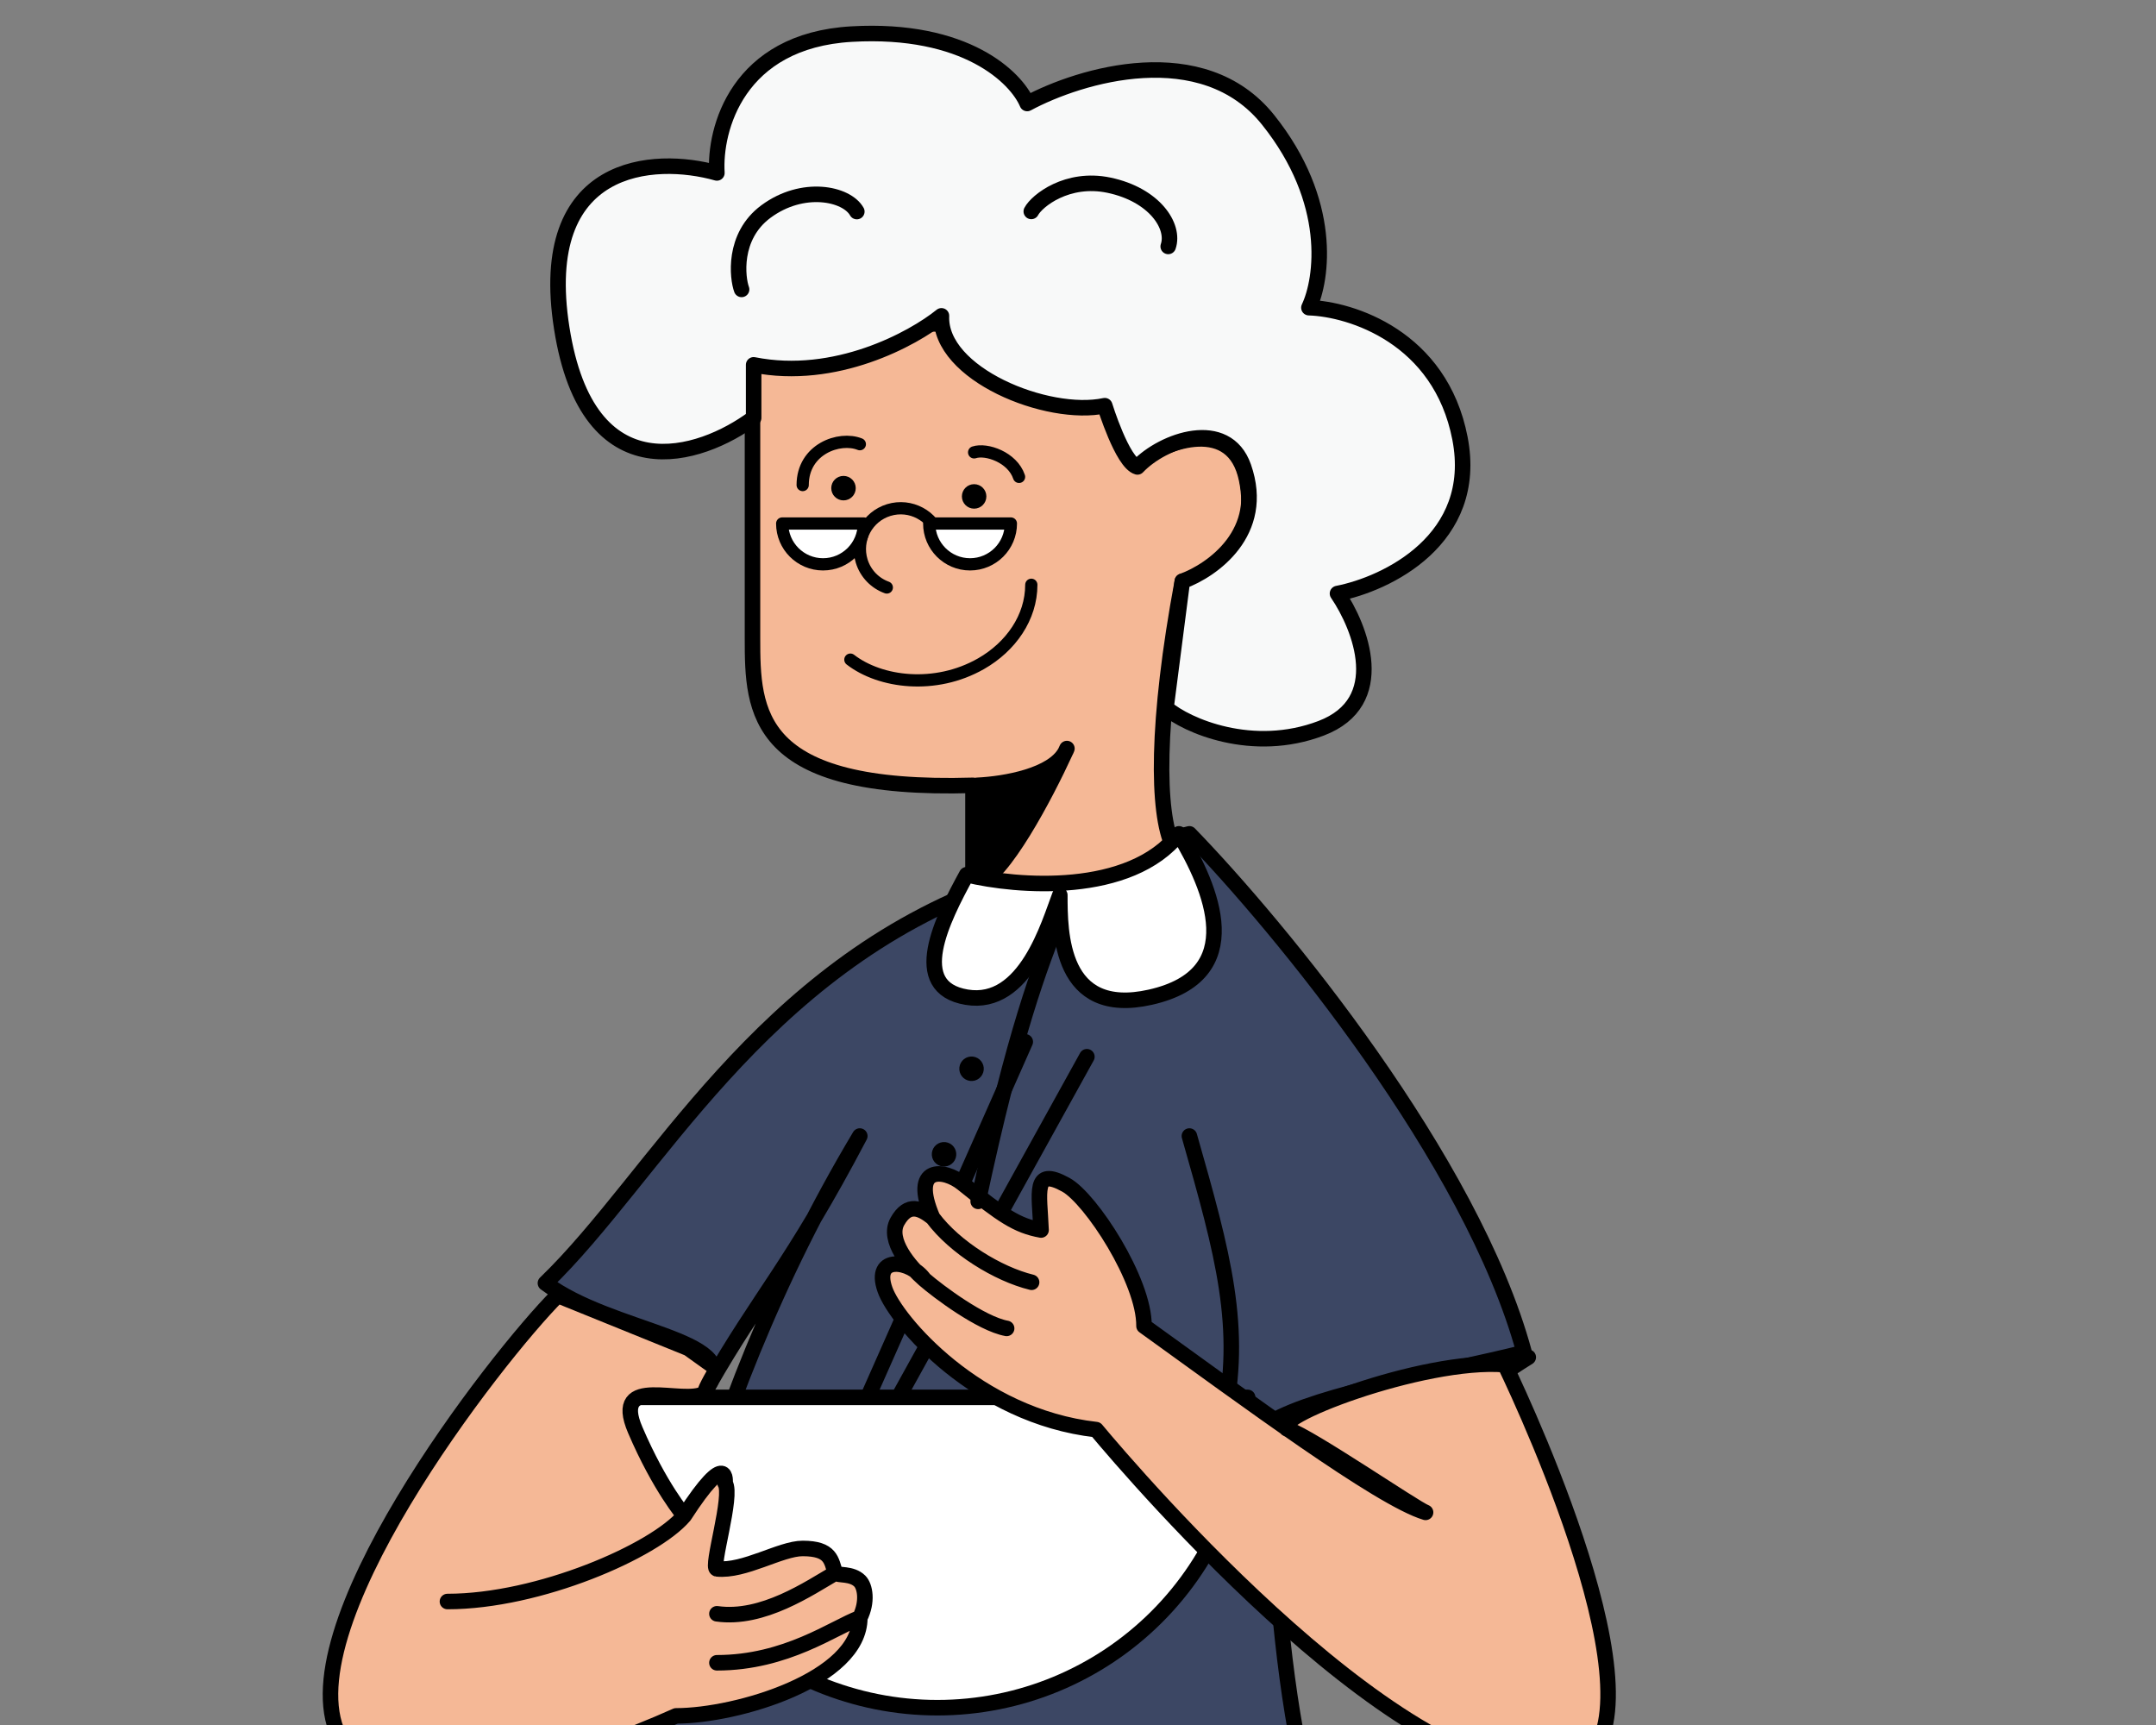 <svg width="90" height="72" viewBox="0 0 90 72" fill="none" xmlns="http://www.w3.org/2000/svg">
<rect x="0" y="0" width="90" height="72" fill="#808080" stroke="none"/>
<g clip-path="url(#clip0_96_41013)">
<path d="M22.768 53.557C27.369 49.126 31.63 40.433 41.639 36.849L49.65 34.804C53.399 38.667 61.444 48.405 63.625 56.45C60.217 57.302 55.103 58.154 53.058 59.347C53.058 66.392 54.047 78.027 57.319 79.8C54.308 80.481 49.261 82.464 41.639 81.334C34.016 80.203 31.583 77.413 26.3 79.288C26.505 72.509 28.383 61.634 33.981 50.844C32.364 53.557 31.253 54.932 29.726 57.572C29.692 57.651 29.645 57.733 29.585 57.818C29.633 57.735 29.68 57.653 29.726 57.572C30.473 55.858 25.375 55.512 22.768 53.557Z" fill="#3C4764"/>
<path d="M53.058 59.347C55.103 58.154 60.217 57.302 63.625 56.45C61.444 48.405 53.399 38.667 49.65 34.804L41.639 36.849C31.63 40.433 27.369 49.126 22.768 53.557C25.495 55.602 30.948 55.886 29.585 57.818C31.726 54.068 33.023 52.875 35.891 47.417C28.801 59.279 26.527 71.789 26.3 79.288C31.583 77.413 34.016 80.203 41.639 81.334C49.261 82.464 54.308 80.481 57.319 79.8C54.047 78.027 53.058 66.392 53.058 59.347ZM53.058 59.347H51.06C51.912 55.427 51.06 52.359 49.65 47.417" stroke="black" stroke-width="0.648" stroke-linecap="round" stroke-linejoin="round"/>
<path d="M63.796 56.65C60.224 58.867 54.593 63.775 49.82 61.401C54.246 59.658 63.237 56.27 63.796 56.65Z" fill="black" stroke="black" stroke-width="0.648" stroke-linecap="round" stroke-linejoin="round"/>
<path d="M45.371 44.107L36.806 59.589" stroke="black" stroke-width="0.648" stroke-linecap="round" stroke-linejoin="round"/>
<path d="M42.799 43.484L35.63 59.66" stroke="black" stroke-width="0.648" stroke-linecap="round" stroke-linejoin="round"/>
<path d="M52.082 58.325C52.082 61.76 50.718 65.055 48.288 67.484C45.859 69.913 42.564 71.278 39.129 71.278C35.694 71.278 32.399 69.913 29.97 67.484C27.541 65.055 26.176 61.76 26.176 58.325L39.129 58.325H52.082Z" fill="white" stroke="black" stroke-width="0.648" stroke-linecap="round" stroke-linejoin="round"/>
<path d="M65.547 73.834C59.053 75.255 47.284 61.503 45.759 59.671C40.789 59.113 37.403 55.128 36.944 53.832C36.514 52.619 37.519 52.572 38.198 53.031C37.66 52.455 37.106 51.608 37.461 50.981C37.913 50.183 38.427 50.428 38.929 50.822C37.985 48.624 39.418 48.785 40.174 49.395C41.836 50.735 42.452 51.158 43.458 51.34C43.396 49.774 43.097 48.68 44.494 49.452C45.538 50.029 47.775 53.457 47.755 55.346C49.576 56.656 51.7 58.21 53.671 59.587C53.389 59.008 59.597 56.691 62.82 56.961C63.827 59.049 69.967 72.384 65.547 73.834Z" fill="#F5B896"/>
<path d="M38.929 50.822C38.427 50.428 37.913 50.183 37.461 50.981C37.018 51.763 37.991 52.889 38.581 53.401M38.929 50.822C37.985 48.624 39.418 48.785 40.174 49.395C41.836 50.735 42.452 51.158 43.458 51.34C43.396 49.774 43.097 48.68 44.494 49.452C45.538 50.029 47.775 53.457 47.755 55.346C51.892 58.323 57.596 62.557 59.509 63.125C59.07 62.961 54.705 59.975 53.791 59.671C52.647 59.29 59.407 56.675 62.82 56.961C63.827 59.049 69.967 72.384 65.547 73.834C59.053 75.255 47.284 61.503 45.759 59.671C40.789 59.113 37.403 55.128 36.944 53.832C36.419 52.351 38.032 52.608 38.581 53.401M38.929 50.822C39.861 52.074 41.657 53.178 43.063 53.521M38.581 53.401C39.171 53.913 40.959 55.253 42.021 55.446" stroke="black" stroke-width="0.648" stroke-linecap="round" stroke-linejoin="round"/>
<path d="M23.279 54.069C20.723 56.625 11.69 68.215 14.246 72.646C18.337 75.368 24.231 73.403 28.222 71.619C30.779 71.619 35.892 70.085 35.892 67.528C36.233 66.846 36.109 66.212 35.892 65.994C35.551 65.653 34.983 65.772 34.869 65.658C34.699 65.142 34.699 64.631 33.505 64.631C32.588 64.631 31.067 65.603 29.926 65.483C29.645 65.453 30.608 62.415 30.267 61.904C30.267 61.904 30.438 60.37 28.563 63.267C28.563 63.267 27.54 62.074 26.518 59.688C25.495 57.302 28.516 58.695 29.415 58.154L29.926 57.132L28.733 56.279L23.279 54.069Z" fill="#F5B896"/>
<path d="M35.892 67.528C36.233 66.846 36.109 66.212 35.892 65.994C35.551 65.653 34.983 65.772 34.869 65.658M35.892 67.528C35.892 70.085 30.779 71.619 28.222 71.619C24.231 73.403 18.337 75.368 14.246 72.646C11.69 68.215 20.723 56.625 23.279 54.069L28.733 56.279L29.926 57.132M35.892 67.528C34.812 67.926 32.824 69.403 29.927 69.403M34.869 65.658C34.699 65.142 34.699 64.631 33.505 64.631C32.588 64.631 31.067 65.603 29.926 65.483C29.645 65.453 30.608 62.415 30.267 61.904C30.267 61.904 30.438 60.37 28.563 63.267M34.869 65.658C33.79 66.283 31.835 67.63 29.927 67.358M28.563 63.267C27.313 64.744 22.495 66.846 18.678 66.846M28.563 63.267C28.563 63.267 27.54 62.074 26.518 59.688C25.495 57.302 28.516 58.695 29.415 58.154M29.926 57.132C29.926 57.132 29.415 57.984 29.415 58.154M29.926 57.132L29.415 58.154" stroke="black" stroke-width="0.648" stroke-linecap="round" stroke-linejoin="round"/>
<path d="M31.412 26.643V13.519H45.558C45.558 17.269 47.092 18.519 47.433 19.314C48.74 18.348 51.49 17.405 52.035 19.996C52.58 22.586 50.832 24.091 49.355 24.262C48.264 30.125 48.285 33.915 48.967 35.335C47.604 38.062 42.831 37.608 40.616 37.039V32.779C31.48 33.051 31.412 29.711 31.412 26.643Z" fill="#F5B896" stroke="black" stroke-width="0.648" stroke-linejoin="round"/>
<path d="M40.787 32.779C41.981 32.724 43.943 32.369 44.472 31.386C44.494 31.338 44.516 31.291 44.537 31.244C44.519 31.293 44.497 31.34 44.472 31.386C43.645 33.191 41.849 36.603 40.787 36.869V32.779Z" fill="black" stroke="black" stroke-width="0.648" stroke-linecap="round" stroke-linejoin="round"/>
<path d="M23.449 13.694C24.54 20.648 29.244 19.092 31.46 17.444V15.228C34.868 15.91 38.107 14.149 39.3 13.183C39.194 15.609 43.731 17.444 46.117 16.933C46.117 16.933 46.85 19.309 47.481 19.489C48.56 18.353 51.196 17.444 51.912 19.489C52.867 22.216 50.605 23.807 49.355 24.262L48.674 29.545C49.526 30.284 52.287 31.488 55.15 30.397C58.014 29.306 56.798 26.193 55.832 24.773C57.877 24.375 61.763 22.523 60.945 18.296C60.127 14.069 56.4 12.899 54.639 12.842C55.207 11.649 55.662 8.411 52.935 5.002C50.208 1.593 45.095 3.127 42.879 4.32C42.424 3.241 40.322 1.15 35.55 1.423C30.778 1.696 29.812 5.4 29.926 7.218C27.312 6.479 22.358 6.741 23.449 13.694Z" fill="#F8F9F9" stroke="black" stroke-width="0.648" stroke-linecap="round" stroke-linejoin="round"/>
<path d="M48.766 10.286C49.054 9.445 48.193 8.128 46.288 7.729C44.55 7.366 43.281 8.383 43.05 8.825" stroke="black" stroke-width="0.648" stroke-linecap="round" stroke-linejoin="round"/>
<path d="M35.767 8.831C35.34 8.071 33.51 7.691 31.971 8.831C30.568 9.872 30.785 11.622 30.957 12.08" stroke="black" stroke-width="0.648" stroke-linecap="round" stroke-linejoin="round"/>
<path d="M35.893 18.54C35.04 18.199 33.507 18.745 33.507 20.245" stroke="black" stroke-width="0.511" stroke-linecap="round" stroke-linejoin="round"/>
<path d="M40.664 18.881C41.176 18.711 42.266 19.086 42.539 19.904" stroke="black" stroke-width="0.511" stroke-linecap="round" stroke-linejoin="round"/>
<path d="M43.051 24.408C43.051 25.771 42.199 26.991 40.952 27.703C39.043 28.794 36.745 28.498 35.498 27.533" stroke="black" stroke-width="0.511" stroke-linecap="round" stroke-linejoin="round"/>
<circle cx="40.664" cy="20.72" r="0.511" fill="black"/>
<circle cx="35.211" cy="20.375" r="0.511" fill="black"/>
<path d="M39.23 22.422C38.956 21.522 38.004 21.014 37.103 21.288C36.203 21.563 35.695 22.515 35.969 23.416C36.132 23.949 36.532 24.345 37.019 24.521" stroke="black" stroke-width="0.511" stroke-linecap="round" stroke-linejoin="round"/>
<path d="M48.021 41.622C52.145 40.692 50.578 37.077 49.214 34.804C47.169 37.395 42.454 37.02 40.352 36.509C39.329 38.383 37.897 41.213 40.352 41.622C42.806 42.031 43.787 38.554 44.241 37.361C44.241 38.895 44.241 42.474 48.021 41.622Z" fill="white" stroke="black" stroke-width="0.648" stroke-linecap="round" stroke-linejoin="round"/>
<path d="M40.833 50.144C42.367 42.985 43.39 40.429 44.242 38.213" stroke="black" stroke-width="0.648" stroke-linecap="round" stroke-linejoin="round"/>
<circle cx="0.511" cy="0.511" r="0.511" transform="matrix(-0.952 -0.306 -0.306 0.952 41.199 44.279)" fill="black"/>
<circle cx="0.511" cy="0.511" r="0.511" transform="matrix(-0.952 -0.306 -0.306 0.952 40.051 47.849)" fill="black"/>
<path d="M42.198 21.851C42.198 22.792 41.435 23.555 40.493 23.555C39.552 23.555 38.789 22.792 38.789 21.851C38.789 21.851 39.552 21.851 40.493 21.851C41.435 21.851 42.198 21.851 42.198 21.851Z" fill="white" stroke="black" stroke-width="0.511" stroke-linecap="round" stroke-linejoin="round"/>
<path d="M36.061 21.851C36.061 22.792 35.298 23.555 34.357 23.555C33.415 23.555 32.652 22.792 32.652 21.851C32.652 21.851 33.415 21.851 34.357 21.851C35.298 21.851 36.061 21.851 36.061 21.851Z" fill="white" stroke="black" stroke-width="0.511" stroke-linecap="round" stroke-linejoin="round"/>
</g>
<defs>
<clipPath id="clip0_96_41013">
<rect width="90" height="72" fill="white" transform="matrix(-1 0 0 1 90 0)"/>
</clipPath>
</defs>
</svg>
